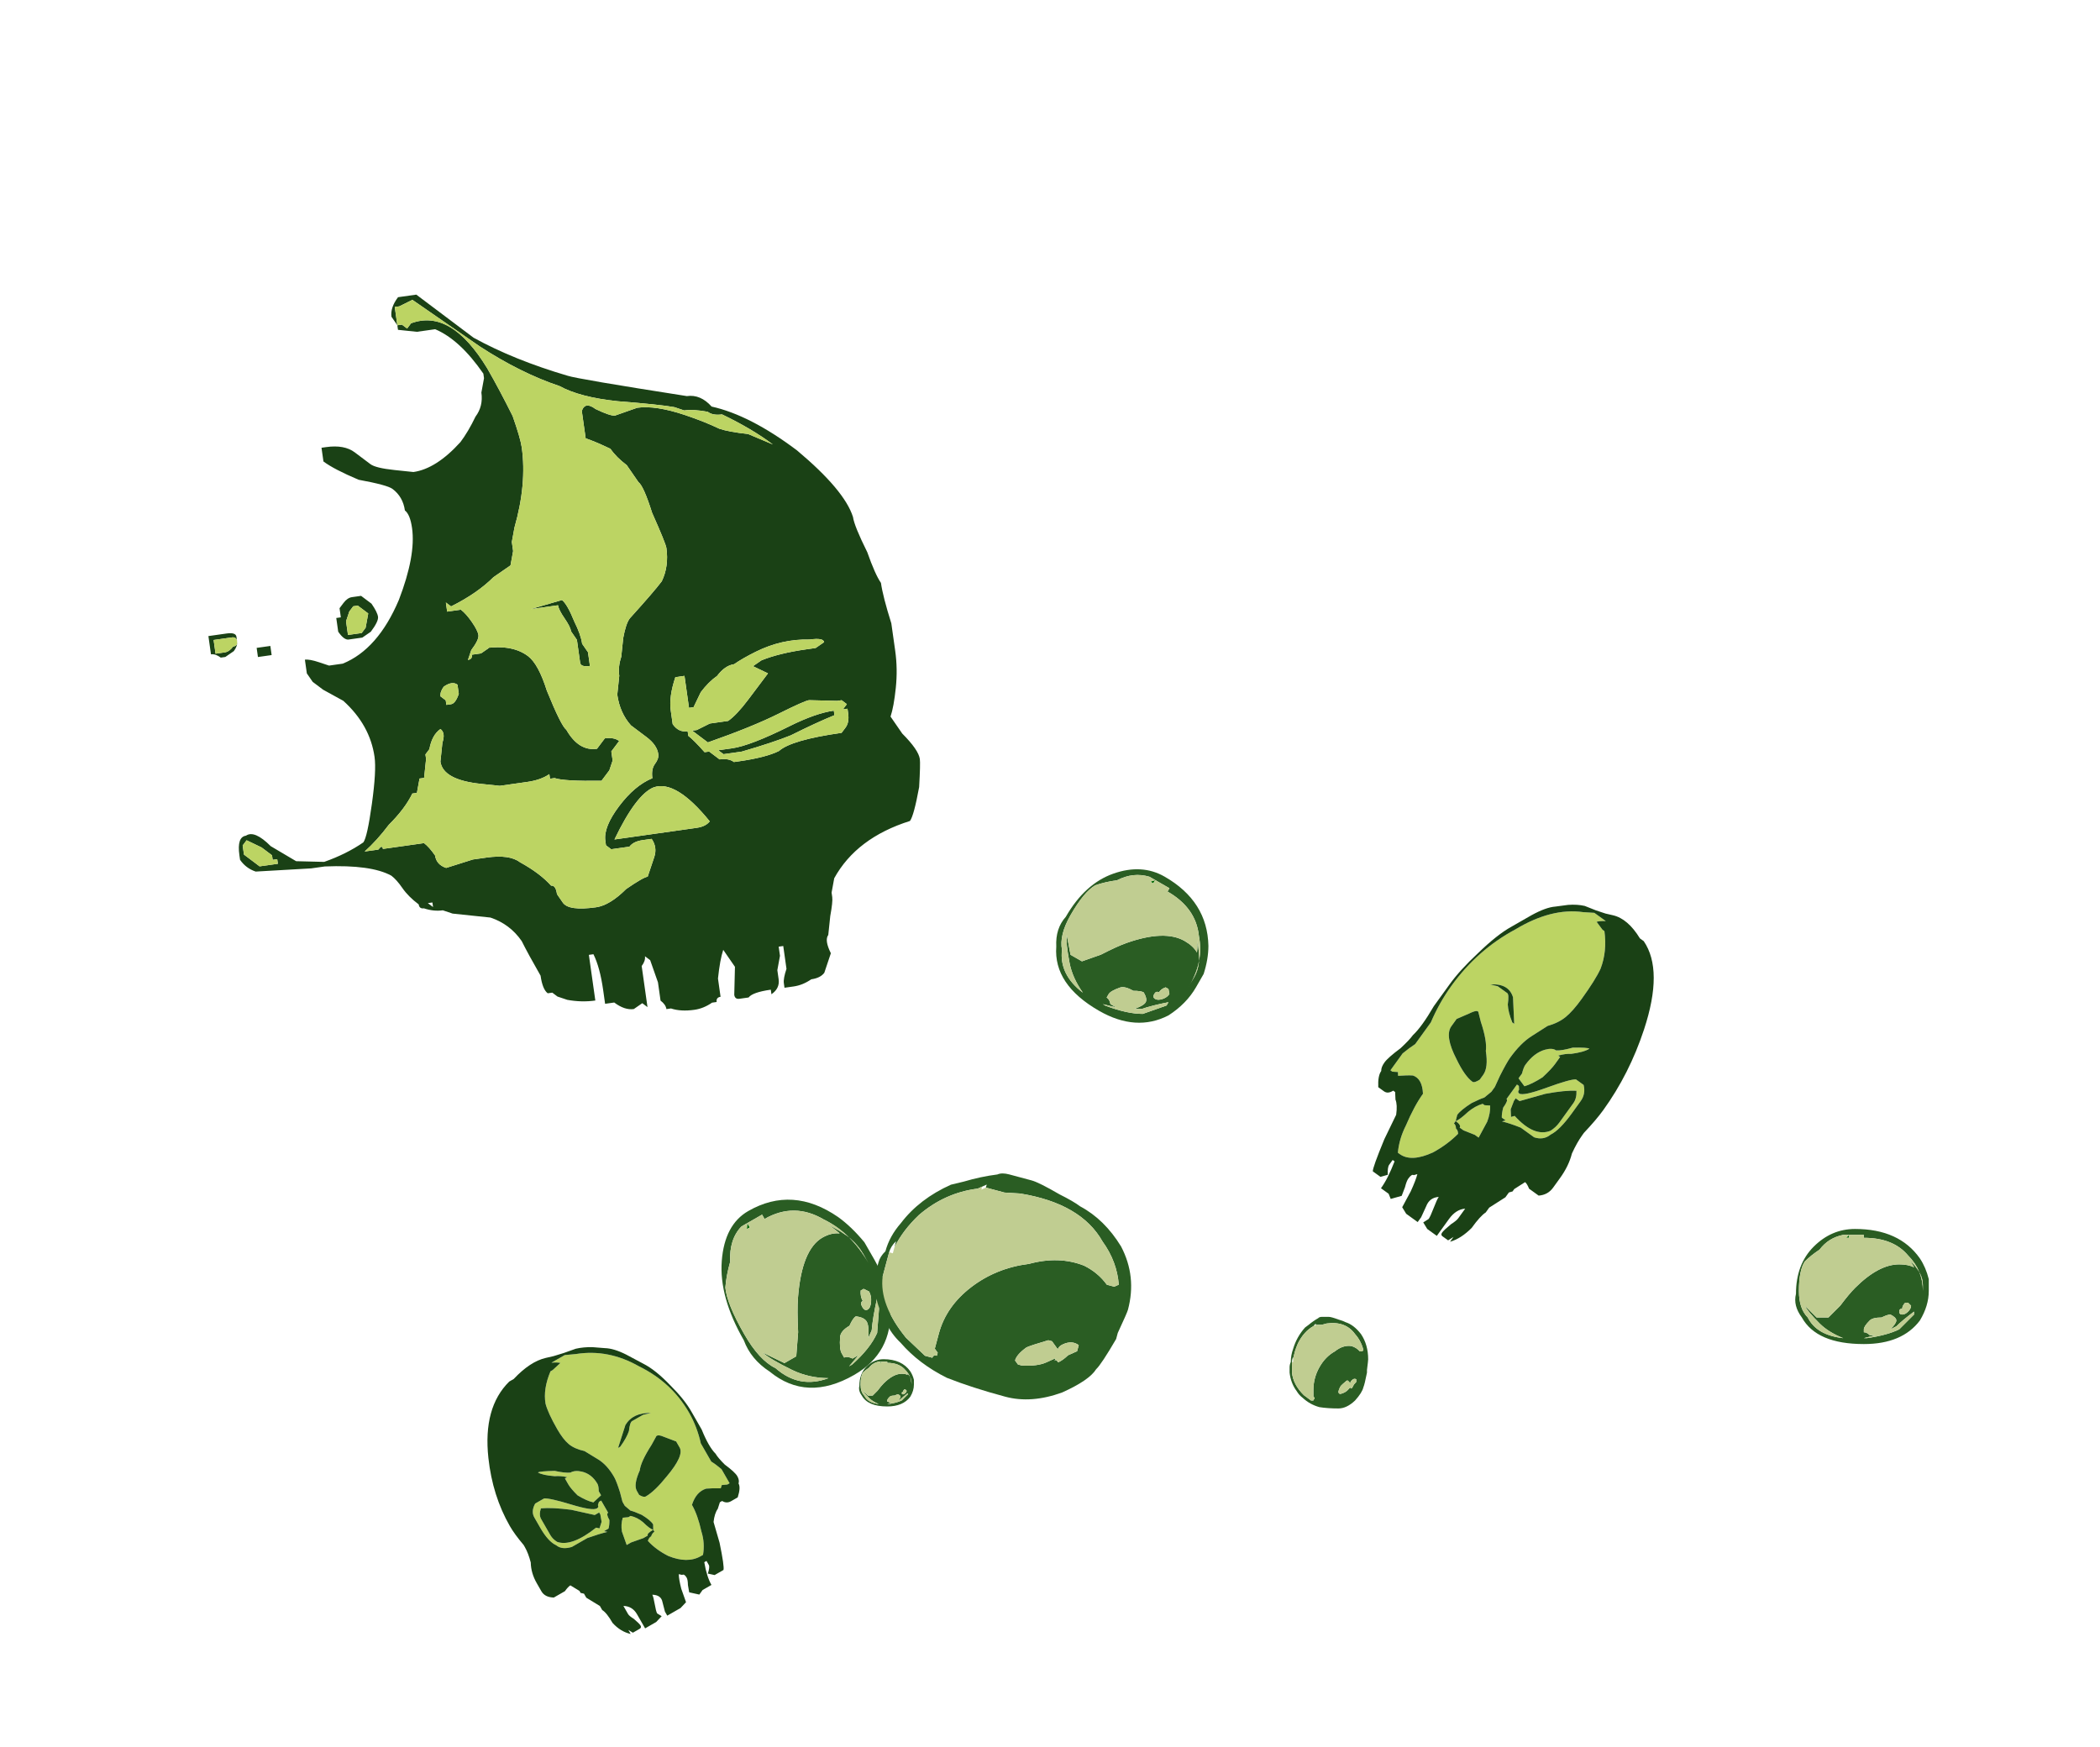 <?xml version="1.0" encoding="UTF-8" standalone="no"?>
<svg xmlns:ffdec="https://www.free-decompiler.com/flash" xmlns:xlink="http://www.w3.org/1999/xlink" ffdec:objectType="frame" height="133.9px" width="160.95px" xmlns="http://www.w3.org/2000/svg">
  <g transform="matrix(1.0, 0.0, 0.0, 1.0, 76.5, 100.75)">
    <use ffdec:characterId="227" height="6.15" transform="matrix(-3.394, 1.948, 1.777, 3.095, -27.633, -0.909)" width="4.45" xlink:href="#shape0"/>
    <use ffdec:characterId="228" height="1.95" transform="matrix(4.531, -2.601, 3.813, 6.643, -23.684, -5.32)" width="2.25" xlink:href="#shape1"/>
    <use ffdec:characterId="228" height="1.95" transform="matrix(1.858, 0.0, 0.0, 1.858, -10.636, 3.435)" width="2.25" xlink:href="#shape1"/>
    <use ffdec:characterId="229" height="3.45" transform="matrix(5.681, 1.522, -1.24, 4.63, -6.815, -12.783)" width="3.3" xlink:href="#shape2"/>
    <use ffdec:characterId="229" height="3.45" transform="matrix(1.825, 0.0, 0.0, 2.035, 22.338, 0.19)" width="3.3" xlink:href="#shape2"/>
    <use ffdec:characterId="228" height="1.95" transform="matrix(4.372, 2.51, -2.916, 5.079, 8.393, -36.061)" width="2.25" xlink:href="#shape1"/>
    <use ffdec:characterId="227" height="6.15" transform="matrix(2.933, 2.117, -2.67, 3.699, 41.096, -35.224)" width="4.45" xlink:href="#shape0"/>
    <use ffdec:characterId="229" height="3.45" transform="matrix(1.965, 0.0, 0.0, 2.341, -22.642, -38.379)" width="3.3" xlink:href="#shape2"/>
    <use ffdec:characterId="228" height="1.95" transform="matrix(4.524, 0.0, 0.0, 4.524, 61.148, -6.548)" width="2.25" xlink:href="#shape1"/>
    <use ffdec:characterId="231" height="8.1" transform="matrix(7.0, -0.99, 0.99, 7.0, -63.844, -75.444)" width="7.45" xlink:href="#shape3"/>
  </g>
  <defs>
    <g id="shape0" transform="matrix(1.0, 0.0, 0.0, 1.0, 2.25, 3.95)">
      <path d="M0.3 -3.05 Q0.35 -2.85 0.35 -2.45 0.35 -2.2 0.3 -2.05 0.25 -1.9 0.1 -1.75 0.0 -1.55 -0.05 -1.45 -0.15 -1.25 -0.15 -0.95 -0.15 -0.85 -0.1 -0.6 L-0.05 -0.4 -0.05 -0.3 -0.1 -0.15 Q-0.15 -0.1 -0.25 0.05 -0.35 0.25 -0.35 0.35 L-0.3 0.45 -0.3 0.5 Q-0.25 0.5 -0.2 0.55 -0.15 0.55 -0.1 0.6 -0.15 0.85 -0.3 1.1 -0.55 1.45 -0.85 1.45 L-0.9 1.45 Q-1.05 1.25 -1.1 1.0 -1.2 0.65 -1.2 0.4 -1.4 0.2 -1.6 0.25 -1.7 0.3 -1.85 0.4 L-1.9 0.35 -2.0 0.4 -2.05 0.4 -2.05 0.3 Q-2.05 0.2 -2.05 0.05 -2.0 -0.1 -1.95 -0.2 -1.95 -0.3 -1.95 -0.5 L-1.95 -0.65 Q-2.05 -1.0 -2.05 -1.35 -2.05 -2.1 -1.65 -2.75 -1.3 -3.4 -0.7 -3.65 L-0.5 -3.75 -0.2 -3.75 Q-0.3 -3.7 -0.35 -3.65 L-0.15 -3.6 -0.1 -3.6 Q0.2 -3.35 0.3 -3.05 M0.85 -1.6 Q0.75 -1.55 0.65 -1.45 L0.7 -1.45 0.7 -1.3 Q0.7 -1.2 0.65 -1.0 0.55 -0.8 0.45 -0.7 L0.25 -0.75 0.25 -0.85 Q0.2 -0.95 0.2 -1.0 0.2 -1.25 0.35 -1.4 0.45 -1.5 0.55 -1.5 0.65 -1.55 0.8 -1.7 1.05 -1.85 1.1 -1.85 1.05 -1.75 0.85 -1.6 M0.4 -0.6 Q0.4 -0.55 0.45 -0.55 0.55 -0.55 0.85 -0.9 1.15 -1.25 1.25 -1.3 L1.45 -1.3 Q1.6 -1.2 1.6 -1.05 1.6 -0.95 1.6 -0.8 1.6 -0.45 1.5 -0.3 1.45 -0.15 1.25 -0.1 L0.9 -0.1 Q0.65 -0.05 0.5 0.0 L0.55 -0.05 0.45 -0.05 Q0.4 -0.1 0.35 -0.2 0.35 -0.35 0.3 -0.35 L0.3 -0.65 0.35 -0.65 0.4 -0.6 M0.45 -0.4 L0.5 -0.25 Q0.55 -0.2 0.6 -0.15 L0.65 -0.2 Q1.25 -0.1 1.45 -0.35 1.5 -0.45 1.5 -0.55 1.5 -0.65 1.5 -0.75 L1.5 -0.95 Q1.5 -1.05 1.4 -1.15 1.2 -1.05 0.9 -0.8 L0.55 -0.45 0.45 -0.45 0.45 -0.4 M-1.55 -0.8 Q-1.55 -0.6 -1.05 -0.4 -0.7 -0.25 -0.5 -0.25 -0.45 -0.25 -0.4 -0.35 L-0.4 -0.45 Q-0.4 -0.6 -0.65 -0.8 -0.75 -0.95 -1.1 -1.15 L-1.25 -1.25 Q-1.3 -1.3 -1.4 -1.15 L-1.55 -0.95 Q-1.55 -0.9 -1.55 -0.8 M-0.05 -0.05 L0.0 -0.05 0.1 -0.1 Q0.2 0.0 0.25 0.15 L0.3 0.45 0.2 0.45 -0.05 0.5 -0.15 0.5 Q-0.15 0.45 -0.3 0.45 -0.25 0.4 -0.2 0.2 -0.15 0.05 -0.05 -0.05 M-0.55 -1.45 L-0.5 -1.45 Q-0.55 -1.5 -0.7 -1.65 -0.8 -1.75 -0.85 -1.8 -1.1 -1.95 -1.4 -1.75 L-1.25 -1.8 -1.0 -1.8 Q-0.95 -1.8 -0.85 -1.65 -0.75 -1.55 -0.55 -1.45" fill="#bcd463" fill-rule="evenodd" stroke="none"/>
      <path d="M0.6 -3.85 L0.7 -3.85 Q1.4 -3.65 1.8 -2.65 2.1 -1.9 2.1 -1.15 2.1 -0.95 2.05 -0.65 L2.05 -0.6 Q2.05 -0.45 2.1 -0.25 2.2 -0.05 2.2 0.2 2.2 0.35 2.2 0.4 2.2 0.55 2.05 0.65 L1.8 0.65 Q1.7 0.6 1.65 0.6 L1.55 0.8 1.55 0.85 1.5 0.9 1.5 1.0 Q1.45 1.1 1.35 1.3 L1.35 1.4 Q1.3 1.5 1.3 1.75 1.25 2.0 1.1 2.15 L1.1 2.05 1.05 2.15 0.9 2.15 Q0.85 2.15 0.85 2.1 0.85 2.05 0.9 1.9 0.95 1.8 0.95 1.75 0.95 1.7 0.95 1.65 L0.95 1.55 Q0.8 1.65 0.8 1.85 L0.8 2.2 0.55 2.2 0.4 2.15 0.45 2.05 Q0.45 2.0 0.4 1.85 0.35 1.7 0.35 1.65 0.2 1.75 0.25 1.9 L0.3 2.1 0.3 2.2 0.0 2.2 -0.15 2.15 -0.2 1.85 Q-0.25 1.65 -0.3 1.55 L-0.35 1.6 Q-0.4 1.6 -0.4 1.7 -0.4 1.75 -0.35 1.85 L-0.3 2.0 -0.45 2.15 -0.55 2.1 -0.75 2.1 Q-0.75 1.9 -0.85 1.6 L-0.9 1.6 -0.9 1.7 Q-0.9 1.75 -0.8 1.85 L-0.9 1.95 -1.1 1.95 Q-1.15 1.9 -1.3 1.4 L-1.4 0.95 Q-1.5 0.8 -1.6 0.75 L-1.7 0.65 -1.75 0.65 Q-1.8 0.75 -1.9 0.75 L-2.05 0.75 Q-2.2 0.6 -2.2 0.5 -2.25 0.45 -2.25 0.35 -2.25 0.25 -2.15 0.0 -2.1 -0.2 -2.1 -0.3 -2.05 -0.5 -2.1 -0.9 -2.1 -1.1 -2.1 -1.35 -2.1 -1.65 -2.0 -2.05 -1.9 -2.5 -1.75 -2.75 L-1.55 -3.1 Q-1.4 -3.35 -1.25 -3.45 L-1.05 -3.6 Q-0.9 -3.7 -0.75 -3.75 L-0.5 -3.8 -0.3 -3.85 -0.15 -3.9 Q0.15 -4.0 0.6 -3.85 M0.3 -3.05 Q0.2 -3.35 -0.1 -3.6 L-0.15 -3.6 -0.35 -3.65 Q-0.3 -3.7 -0.2 -3.75 L-0.5 -3.75 -0.7 -3.65 Q-1.3 -3.4 -1.65 -2.75 -2.05 -2.1 -2.05 -1.35 -2.05 -1.0 -1.95 -0.65 L-1.95 -0.5 Q-1.95 -0.3 -1.95 -0.2 -2.0 -0.1 -2.05 0.05 -2.05 0.2 -2.05 0.3 L-2.05 0.4 -2.0 0.4 -1.9 0.35 -1.85 0.4 Q-1.7 0.3 -1.6 0.25 -1.4 0.2 -1.2 0.4 -1.2 0.65 -1.1 1.0 -1.05 1.25 -0.9 1.45 L-0.85 1.45 Q-0.55 1.45 -0.3 1.1 -0.15 0.85 -0.1 0.6 -0.15 0.55 -0.2 0.55 -0.25 0.5 -0.3 0.5 L-0.3 0.45 -0.35 0.35 Q-0.35 0.25 -0.25 0.05 -0.15 -0.1 -0.1 -0.15 L-0.05 -0.3 -0.05 -0.4 -0.1 -0.6 Q-0.15 -0.85 -0.15 -0.95 -0.15 -1.25 -0.05 -1.45 0.0 -1.55 0.1 -1.75 0.25 -1.9 0.3 -2.05 0.35 -2.2 0.35 -2.45 0.35 -2.85 0.3 -3.05 M-1.55 -0.8 Q-1.55 -0.9 -1.55 -0.95 L-1.4 -1.15 Q-1.3 -1.3 -1.25 -1.25 L-1.1 -1.15 Q-0.75 -0.95 -0.65 -0.8 -0.4 -0.6 -0.4 -0.45 L-0.4 -0.35 Q-0.45 -0.25 -0.5 -0.25 -0.7 -0.25 -1.05 -0.4 -1.55 -0.6 -1.55 -0.8 M0.45 -0.4 L0.45 -0.45 0.55 -0.45 0.9 -0.8 Q1.2 -1.05 1.4 -1.15 1.5 -1.05 1.5 -0.95 L1.5 -0.75 Q1.5 -0.65 1.5 -0.55 1.5 -0.45 1.45 -0.35 1.25 -0.1 0.65 -0.2 L0.6 -0.15 Q0.55 -0.2 0.5 -0.25 L0.45 -0.4 M0.4 -0.6 L0.35 -0.65 0.3 -0.65 0.3 -0.35 Q0.35 -0.35 0.35 -0.2 0.4 -0.1 0.45 -0.05 L0.55 -0.05 0.5 0.0 Q0.65 -0.05 0.9 -0.1 L1.25 -0.1 Q1.45 -0.15 1.5 -0.3 1.6 -0.45 1.6 -0.8 1.6 -0.95 1.6 -1.05 1.6 -1.2 1.45 -1.3 L1.25 -1.3 Q1.15 -1.25 0.85 -0.9 0.55 -0.55 0.45 -0.55 0.4 -0.55 0.4 -0.6 M0.85 -1.6 Q1.05 -1.75 1.1 -1.85 1.05 -1.85 0.8 -1.7 0.65 -1.55 0.55 -1.5 0.45 -1.5 0.35 -1.4 0.2 -1.25 0.2 -1.0 0.2 -0.95 0.25 -0.85 L0.25 -0.75 0.45 -0.7 Q0.55 -0.8 0.65 -1.0 0.7 -1.2 0.7 -1.3 L0.7 -1.45 0.65 -1.45 Q0.75 -1.55 0.85 -1.6 M-0.55 -1.45 Q-0.75 -1.55 -0.85 -1.65 -0.95 -1.8 -1.0 -1.8 L-1.25 -1.8 -1.4 -1.75 Q-1.1 -1.95 -0.85 -1.8 -0.8 -1.75 -0.7 -1.65 -0.55 -1.5 -0.5 -1.45 L-0.55 -1.45 M-0.05 -0.05 Q-0.15 0.05 -0.2 0.2 -0.25 0.4 -0.3 0.45 -0.15 0.45 -0.15 0.5 L-0.05 0.5 0.2 0.45 0.3 0.45 0.25 0.15 Q0.2 0.0 0.1 -0.1 L0.0 -0.05 -0.05 -0.05" fill="#1a4115" fill-rule="evenodd" stroke="none"/>
    </g>
    <g id="shape1" transform="matrix(1.0, 0.0, 0.0, 1.0, 1.15, 0.95)">
      <path d="M-0.25 -0.8 L-0.3 -0.8 -0.25 -0.85 -0.25 -0.8" fill="#006600" fill-rule="evenodd" stroke="none"/>
      <path d="M0.75 -0.45 Q0.9 -0.3 0.95 -0.2 1.0 -0.1 1.0 0.0 1.0 0.15 1.0 0.3 1.0 0.2 1.0 0.1 1.0 -0.25 0.75 -0.5 0.5 -0.8 0.0 -0.8 L0.0 -0.85 Q-0.15 -0.85 -0.25 -0.85 L-0.35 -0.85 Q-0.6 -0.8 -0.75 -0.6 -0.9 -0.5 -1.0 -0.4 -1.1 -0.25 -1.1 0.1 -1.1 0.4 -0.95 0.55 -0.8 0.85 -0.35 0.9 -0.6 0.8 -0.75 0.65 -0.95 0.45 -1.0 0.35 -0.9 0.45 -0.8 0.55 L-0.7 0.55 Q-0.65 0.55 -0.6 0.55 L-0.4 0.35 Q-0.25 0.15 -0.15 0.05 0.25 -0.35 0.6 -0.35 0.75 -0.35 0.85 -0.3 0.8 -0.4 0.75 -0.45 M1.1 -0.1 Q1.1 0.0 1.1 0.1 1.1 0.35 0.95 0.6 0.65 1.0 0.0 1.0 -0.8 1.0 -1.05 0.55 -1.2 0.35 -1.15 0.15 -1.15 -0.35 -0.85 -0.65 -0.55 -0.95 -0.15 -0.95 0.6 -0.95 0.95 -0.45 1.05 -0.3 1.1 -0.1 M0.85 0.5 L0.85 0.45 Q0.65 0.6 0.55 0.7 L0.45 0.75 Q0.55 0.65 0.55 0.6 0.55 0.55 0.45 0.5 0.4 0.5 0.3 0.55 0.15 0.55 0.1 0.6 0.0 0.7 0.0 0.75 L0.0 0.8 Q0.05 0.8 0.1 0.85 L0.2 0.85 0.0 0.9 0.05 0.9 Q0.4 0.85 0.6 0.75 0.7 0.65 0.85 0.5 M0.8 0.35 L0.75 0.3 0.7 0.3 Q0.65 0.35 0.65 0.4 0.6 0.4 0.6 0.45 0.6 0.5 0.65 0.5 0.7 0.5 0.75 0.45 0.8 0.4 0.8 0.35" fill="#2a5d23" fill-rule="evenodd" stroke="none"/>
      <path d="M0.75 -0.45 Q0.8 -0.4 0.85 -0.3 0.75 -0.35 0.6 -0.35 0.25 -0.35 -0.15 0.05 -0.25 0.15 -0.4 0.35 L-0.6 0.55 Q-0.65 0.55 -0.7 0.55 L-0.8 0.55 Q-0.9 0.45 -1.0 0.35 -0.95 0.45 -0.75 0.65 -0.6 0.8 -0.35 0.9 -0.8 0.85 -0.95 0.55 -1.1 0.4 -1.1 0.1 -1.1 -0.25 -1.0 -0.4 -0.9 -0.5 -0.75 -0.6 -0.6 -0.8 -0.35 -0.85 L-0.25 -0.85 Q-0.15 -0.85 0.0 -0.85 L0.0 -0.8 Q0.5 -0.8 0.75 -0.5 1.0 -0.25 1.0 0.1 1.0 0.2 1.0 0.3 1.0 0.15 1.0 0.0 1.0 -0.1 0.95 -0.2 0.9 -0.3 0.75 -0.45 M0.8 0.35 Q0.8 0.4 0.75 0.45 0.7 0.5 0.65 0.5 0.6 0.5 0.6 0.45 0.6 0.4 0.65 0.4 0.65 0.35 0.7 0.3 L0.75 0.3 0.8 0.35 M0.85 0.5 Q0.7 0.65 0.6 0.75 0.4 0.85 0.05 0.9 L0.0 0.9 0.2 0.85 0.1 0.85 Q0.05 0.8 0.0 0.8 L0.0 0.75 Q0.0 0.7 0.1 0.6 0.15 0.55 0.3 0.55 0.4 0.5 0.45 0.5 0.55 0.55 0.55 0.6 0.55 0.65 0.45 0.75 L0.55 0.7 Q0.65 0.6 0.85 0.45 L0.85 0.5 M-0.25 -0.8 L-0.25 -0.85 -0.3 -0.8 -0.25 -0.8" fill="#c0cd91" fill-rule="evenodd" stroke="none"/>
    </g>
    <g id="shape2" transform="matrix(1.0, 0.0, 0.0, 1.0, 1.65, 1.7)">
      <path d="M-0.55 1.55 L-0.55 1.55" fill="#009900" fill-rule="evenodd" stroke="none"/>
      <path d="M-1.55 0.0 Q-1.55 0.1 -1.55 0.2 L-1.55 0.4 Q-1.5 0.85 -1.05 1.25 -0.9 1.35 -0.75 1.45 L-0.65 1.45 Q-0.65 1.4 -0.6 1.4 L-0.6 1.35 -0.65 1.3 -0.65 1.05 Q-0.65 0.6 -0.4 0.2 -0.15 -0.2 0.25 -0.4 0.6 -0.65 0.95 -0.6 1.15 -0.55 1.3 -0.4 L1.4 -0.4 1.45 -0.45 Q1.35 -0.8 1.1 -1.05 0.9 -1.3 0.6 -1.4 0.3 -1.5 -0.1 -1.45 L-0.3 -1.4 -0.4 -1.4 Q-0.5 -1.4 -0.55 -1.4 L-0.55 -1.45 -0.6 -1.4 -0.65 -1.35 Q-1.05 -1.15 -1.3 -0.7 -1.45 -0.4 -1.5 -0.1 L-1.5 0.0 -1.5 -0.2 Q-1.55 -0.1 -1.55 0.0 M0.7 -1.5 Q1.05 -1.4 1.35 -1.05 1.65 -0.65 1.65 -0.1 1.65 -0.05 1.6 0.3 L1.6 0.4 Q1.5 0.85 1.45 0.95 1.4 1.15 1.1 1.45 0.75 1.75 0.4 1.75 -0.05 1.75 -0.4 1.7 -0.8 1.6 -1.1 1.35 -1.25 1.25 -1.35 1.1 -1.6 0.8 -1.65 0.4 L-1.65 0.2 Q-1.65 0.1 -1.6 0.0 -1.6 -0.25 -1.5 -0.5 -1.35 -0.95 -1.0 -1.3 L-0.85 -1.4 Q-0.65 -1.55 -0.45 -1.65 -0.4 -1.7 -0.3 -1.7 L-0.25 -1.7 Q-0.15 -1.7 0.0 -1.7 0.1 -1.7 0.4 -1.6 0.6 -1.55 0.7 -1.5 M1.5 0.25 L1.5 0.25 M0.8 0.7 L0.75 0.7 Q0.55 0.85 0.5 0.9 0.4 1.05 0.4 1.15 L0.45 1.2 0.5 1.2 Q0.7 1.15 0.8 1.05 L0.9 0.95 0.9 1.0 Q0.9 0.95 0.95 1.0 1.0 0.95 1.05 0.85 L1.15 0.75 1.15 0.65 Q1.05 0.6 0.95 0.7 0.9 0.75 0.9 0.8 L0.8 0.7 M-0.55 1.55 L-0.55 1.55" fill="#2a5d23" fill-rule="evenodd" stroke="none"/>
      <path d="M-0.55 -1.4 Q-0.5 -1.4 -0.4 -1.4 L-0.3 -1.4 -0.1 -1.45 Q0.3 -1.5 0.6 -1.4 0.9 -1.3 1.1 -1.05 1.35 -0.8 1.45 -0.45 L1.4 -0.4 1.3 -0.4 Q1.15 -0.55 0.95 -0.6 0.6 -0.65 0.25 -0.4 -0.15 -0.2 -0.4 0.2 -0.65 0.6 -0.65 1.05 L-0.65 1.3 -0.6 1.35 -0.6 1.4 Q-0.65 1.4 -0.65 1.45 L-0.75 1.45 Q-0.9 1.35 -1.05 1.25 -1.5 0.85 -1.55 0.4 L-1.55 0.2 Q-1.55 0.1 -1.55 0.0 L-1.5 0.0 -1.5 -0.1 Q-1.45 -0.4 -1.3 -0.7 -1.05 -1.15 -0.65 -1.35 L-0.6 -1.4 -0.6 -1.35 -0.55 -1.4 M0.8 0.7 L0.9 0.8 Q0.9 0.75 0.95 0.7 1.05 0.6 1.15 0.65 L1.15 0.75 1.05 0.85 Q1.0 0.95 0.95 1.0 0.9 0.95 0.9 1.0 L0.9 0.95 0.8 1.05 Q0.7 1.15 0.5 1.2 L0.45 1.2 0.4 1.15 Q0.4 1.05 0.5 0.9 0.55 0.85 0.75 0.7 L0.8 0.7" fill="#c0cd91" fill-rule="evenodd" stroke="none"/>
    </g>
    <g id="shape3" transform="matrix(1.0, 0.0, 0.0, 1.0, 4.55, 5.75)">
      <path d="M2.65 -2.3 Q2.7 -2.05 2.75 -1.95 2.75 -1.8 2.8 -1.5 L2.8 -1.2 Q2.8 -1.0 2.75 -0.8 2.7 -0.6 2.65 -0.5 L2.75 -0.3 Q2.9 -0.1 2.9 0.0 2.9 0.05 2.85 0.3 2.75 0.6 2.7 0.65 2.1 0.75 1.8 1.15 L1.75 1.3 1.75 1.35 Q1.75 1.4 1.7 1.55 L1.65 1.75 Q1.6 1.8 1.65 1.95 1.6 2.05 1.55 2.15 1.5 2.2 1.4 2.2 1.3 2.25 1.2 2.25 L1.1 2.25 1.1 2.2 Q1.1 2.15 1.15 2.05 L1.15 1.8 1.1 1.8 1.1 1.9 1.05 2.05 Q1.05 2.1 1.05 2.15 1.05 2.25 0.95 2.3 L0.95 2.25 Q0.75 2.25 0.7 2.3 L0.6 2.3 Q0.55 2.3 0.55 2.25 L0.6 1.95 Q0.55 1.85 0.5 1.75 0.45 1.85 0.4 2.05 L0.4 2.25 Q0.35 2.25 0.35 2.3 L0.3 2.3 Q0.2 2.35 0.1 2.35 -0.05 2.35 -0.15 2.3 L-0.2 2.3 Q-0.2 2.25 -0.25 2.2 L-0.25 2.0 -0.3 1.75 -0.35 1.7 Q-0.35 1.75 -0.4 1.8 L-0.4 2.25 -0.45 2.2 -0.55 2.25 Q-0.65 2.25 -0.75 2.15 L-0.85 2.15 -0.85 2.0 Q-0.85 1.75 -0.9 1.6 L-0.95 1.6 -0.95 2.1 Q-1.1 2.1 -1.25 2.05 L-1.35 2.0 -1.4 1.95 -1.45 1.95 Q-1.5 1.9 -1.5 1.75 -1.6 1.5 -1.65 1.35 -1.75 1.15 -1.95 1.05 -2.15 1.0 -2.35 0.95 L-2.45 0.9 Q-2.55 0.9 -2.65 0.85 -2.7 0.85 -2.7 0.8 -2.8 0.7 -2.85 0.6 -2.9 0.5 -2.95 0.45 -3.15 0.3 -3.65 0.25 L-3.8 0.25 -4.4 0.2 Q-4.5 0.15 -4.55 0.05 L-4.55 0.0 Q-4.55 -0.2 -4.45 -0.2 -4.35 -0.25 -4.2 -0.05 L-3.95 0.15 -3.65 0.2 Q-3.4 0.15 -3.2 0.05 -3.15 0.0 -3.05 -0.35 -2.95 -0.7 -2.95 -0.85 -2.95 -1.2 -3.2 -1.5 L-3.4 -1.65 -3.5 -1.75 -3.55 -1.85 -3.55 -2.0 Q-3.5 -2.0 -3.4 -1.95 L-3.3 -1.9 -3.15 -1.9 Q-2.75 -2.0 -2.45 -2.5 -2.2 -2.95 -2.2 -3.25 -2.2 -3.4 -2.25 -3.45 -2.25 -3.6 -2.35 -3.7 -2.4 -3.75 -2.7 -3.85 -2.95 -4.0 -3.05 -4.1 L-3.05 -4.25 -3.0 -4.25 Q-2.8 -4.25 -2.7 -4.15 L-2.55 -4.0 Q-2.5 -3.95 -2.3 -3.9 L-2.1 -3.85 Q-1.85 -3.85 -1.55 -4.1 -1.45 -4.2 -1.35 -4.35 -1.25 -4.45 -1.25 -4.6 L-1.2 -4.75 -1.2 -4.8 Q-1.4 -5.2 -1.65 -5.35 L-1.85 -5.35 -2.05 -5.4 -2.05 -5.45 -2.1 -5.55 Q-2.1 -5.65 -2.0 -5.75 L-1.8 -5.75 -1.25 -5.2 Q-0.85 -4.9 -0.3 -4.65 -0.2 -4.6 0.95 -4.25 1.1 -4.25 1.2 -4.1 1.6 -3.95 2.05 -3.5 2.5 -3.0 2.55 -2.7 2.55 -2.6 2.65 -2.3 M1.3 -4.0 Q1.2 -4.0 1.15 -4.05 1.0 -4.1 0.9 -4.1 L0.8 -4.15 Q0.65 -4.2 0.2 -4.3 -0.2 -4.4 -0.4 -4.55 -0.8 -4.75 -1.2 -5.1 L-1.85 -5.7 -2.0 -5.65 -2.05 -5.65 -2.05 -5.45 -2.0 -5.45 -1.95 -5.4 -1.9 -5.45 Q-1.45 -5.55 -1.15 -4.85 -1.05 -4.6 -0.95 -4.3 -0.9 -4.05 -0.9 -3.95 -0.9 -3.55 -1.1 -3.1 L-1.15 -2.95 -1.15 -2.85 -1.2 -2.7 -1.4 -2.6 Q-1.6 -2.45 -1.9 -2.35 L-1.95 -2.4 -1.95 -2.3 -1.8 -2.3 Q-1.75 -2.25 -1.7 -2.15 -1.65 -2.05 -1.65 -2.0 -1.65 -1.95 -1.75 -1.85 L-1.8 -1.75 Q-1.75 -1.75 -1.75 -1.8 -1.7 -1.8 -1.65 -1.8 L-1.55 -1.85 -1.6 -1.85 Q-1.3 -1.85 -1.15 -1.7 -1.05 -1.6 -1.0 -1.3 -0.9 -0.9 -0.85 -0.85 -0.75 -0.6 -0.55 -0.6 L-0.45 -0.7 Q-0.35 -0.7 -0.3 -0.65 L-0.4 -0.55 -0.4 -0.45 -0.45 -0.35 -0.55 -0.25 Q-0.95 -0.3 -1.05 -0.35 L-1.1 -0.35 -1.1 -0.4 Q-1.2 -0.35 -1.35 -0.35 L-1.65 -0.35 -1.85 -0.4 Q-2.25 -0.5 -2.25 -0.7 L-2.2 -0.9 Q-2.15 -1.0 -2.2 -1.05 -2.3 -1.0 -2.35 -0.85 L-2.4 -0.8 -2.4 -0.75 -2.45 -0.55 -2.5 -0.55 -2.55 -0.4 -2.6 -0.4 Q-2.7 -0.25 -2.9 -0.1 -3.05 0.05 -3.2 0.15 L-3.05 0.15 Q-3.0 0.1 -3.0 0.15 L-2.55 0.15 Q-2.5 0.2 -2.45 0.3 -2.45 0.4 -2.35 0.45 L-2.05 0.4 -1.9 0.4 Q-1.65 0.4 -1.55 0.5 -1.35 0.65 -1.25 0.8 -1.2 0.8 -1.2 0.9 L-1.15 1.0 Q-1.1 1.1 -0.8 1.1 -0.65 1.1 -0.45 0.95 -0.25 0.85 -0.2 0.85 -0.15 0.75 -0.1 0.65 -0.05 0.55 -0.1 0.45 L-0.2 0.45 Q-0.3 0.45 -0.35 0.5 L-0.55 0.5 -0.6 0.45 -0.6 0.4 Q-0.6 0.25 -0.4 0.05 -0.2 -0.15 0.0 -0.2 0.0 -0.3 0.05 -0.35 0.1 -0.4 0.1 -0.45 0.1 -0.55 0.0 -0.65 L-0.15 -0.8 Q-0.25 -0.95 -0.25 -1.15 L-0.2 -1.35 Q-0.2 -1.45 -0.15 -1.55 L-0.1 -1.75 Q-0.05 -1.9 0.0 -1.95 0.3 -2.2 0.4 -2.3 0.5 -2.45 0.5 -2.65 0.5 -2.7 0.4 -3.05 0.35 -3.35 0.3 -3.4 L0.2 -3.6 Q0.1 -3.7 0.05 -3.8 -0.1 -3.9 -0.2 -3.95 -0.2 -4.0 -0.2 -4.1 -0.2 -4.2 -0.2 -4.25 -0.15 -4.35 -0.05 -4.25 0.1 -4.15 0.15 -4.15 L0.4 -4.2 Q0.6 -4.2 0.9 -4.05 1.1 -3.95 1.25 -3.85 1.35 -3.8 1.55 -3.75 L1.8 -3.6 Q1.6 -3.8 1.3 -4.0 M0.75 -0.4 L0.9 -0.4 Q1.1 -0.4 1.55 -0.55 1.85 -0.65 2.05 -0.65 L2.05 -0.6 Q1.85 -0.55 1.55 -0.45 1.35 -0.4 1.0 -0.35 L0.8 -0.35 0.75 -0.4 M1.25 -1.25 L1.35 -1.3 Q1.55 -1.35 1.85 -1.35 L1.95 -1.35 2.05 -1.4 Q2.05 -1.45 1.9 -1.45 1.6 -1.5 1.3 -1.4 1.15 -1.35 1.05 -1.3 0.95 -1.3 0.85 -1.2 0.75 -1.15 0.65 -1.05 L0.55 -0.9 0.5 -0.9 0.5 -1.25 0.4 -1.25 Q0.3 -1.05 0.3 -0.9 0.3 -0.8 0.3 -0.75 0.35 -0.65 0.45 -0.65 L0.45 -0.6 Q0.5 -0.55 0.6 -0.4 L0.65 -0.4 0.75 -0.3 Q0.85 -0.3 0.9 -0.25 L0.95 -0.25 Q1.25 -0.25 1.4 -0.3 1.55 -0.4 2.1 -0.4 L2.15 -0.45 Q2.2 -0.5 2.2 -0.6 L2.2 -0.65 2.15 -0.65 2.2 -0.7 2.15 -0.75 2.1 -0.75 1.8 -0.8 Q1.75 -0.8 1.45 -0.7 1.15 -0.6 0.65 -0.5 L0.5 -0.65 0.55 -0.65 0.7 -0.7 0.9 -0.7 Q1.0 -0.75 1.15 -0.9 L1.4 -1.15 1.25 -1.25 M0.55 0.35 Q0.25 -0.15 0.0 -0.1 -0.2 -0.05 -0.5 0.4 L0.4 0.4 Q0.5 0.4 0.55 0.35 M-4.35 -2.4 Q-4.25 -2.4 -4.25 -2.35 L-4.25 -2.3 Q-4.25 -2.25 -4.3 -2.2 L-4.4 -2.15 -4.45 -2.15 Q-4.5 -2.2 -4.55 -2.2 L-4.55 -2.4 -4.35 -2.4 M-4.5 -2.35 L-4.5 -2.2 Q-4.45 -2.2 -4.4 -2.2 -4.35 -2.2 -4.3 -2.25 -4.25 -2.25 -4.25 -2.3 -4.25 -2.35 -4.3 -2.35 L-4.5 -2.35 M-3.9 -2.15 L-3.9 -2.1 -4.05 -2.1 -4.05 -2.2 -3.9 -2.2 -3.9 -2.15 M-4.5 0.0 L-4.35 0.15 -4.15 0.15 -4.15 0.1 -4.2 0.1 -4.2 0.05 -4.3 -0.05 -4.45 -0.15 -4.5 -0.1 -4.5 0.0 M-2.85 -2.6 L-2.75 -2.5 Q-2.7 -2.4 -2.7 -2.35 -2.7 -2.3 -2.8 -2.2 L-2.9 -2.15 -3.05 -2.15 Q-3.1 -2.15 -3.15 -2.25 -3.15 -2.3 -3.15 -2.4 L-3.1 -2.4 Q-3.1 -2.45 -3.1 -2.5 L-3.05 -2.55 Q-3.0 -2.6 -2.95 -2.6 L-2.85 -2.6 M-2.9 -2.5 L-2.95 -2.5 -3.0 -2.45 -3.05 -2.35 Q-3.05 -2.3 -3.05 -2.25 L-3.05 -2.2 -2.9 -2.2 -2.85 -2.25 -2.8 -2.4 Q-2.85 -2.45 -2.9 -2.5 M-1.95 -1.5 Q-2.0 -1.55 -2.1 -1.5 -2.15 -1.45 -2.15 -1.4 L-2.1 -1.35 -2.1 -1.3 -2.05 -1.3 Q-2.0 -1.3 -1.95 -1.4 L-1.95 -1.5 M-0.6 -2.0 Q-0.55 -1.85 -0.55 -1.75 L-0.5 -1.65 -0.5 -1.5 Q-0.6 -1.5 -0.6 -1.55 L-0.6 -1.8 -0.65 -1.9 Q-0.65 -1.95 -0.7 -2.05 -0.75 -2.15 -0.75 -2.2 L-1.05 -2.2 -0.7 -2.25 Q-0.65 -2.2 -0.6 -2.0 M-2.6 0.8 L-2.55 0.85 -2.55 0.8 -2.6 0.8" fill="#1a4115" fill-rule="evenodd" stroke="none"/>
      <path d="M1.3 -4.0 Q1.6 -3.8 1.8 -3.6 L1.55 -3.75 Q1.35 -3.8 1.25 -3.85 1.1 -3.95 0.9 -4.05 0.6 -4.2 0.4 -4.2 L0.15 -4.15 Q0.1 -4.15 -0.05 -4.25 -0.15 -4.35 -0.2 -4.25 -0.2 -4.2 -0.2 -4.1 -0.2 -4.0 -0.2 -3.95 -0.1 -3.9 0.05 -3.8 0.1 -3.7 0.2 -3.6 L0.3 -3.4 Q0.35 -3.35 0.4 -3.05 0.5 -2.7 0.5 -2.65 0.5 -2.45 0.4 -2.3 0.3 -2.2 0.0 -1.95 -0.05 -1.9 -0.1 -1.75 L-0.15 -1.55 Q-0.2 -1.45 -0.2 -1.35 L-0.25 -1.15 Q-0.25 -0.95 -0.15 -0.8 L0.0 -0.65 Q0.1 -0.55 0.1 -0.45 0.1 -0.4 0.05 -0.35 0.0 -0.3 0.0 -0.2 -0.2 -0.15 -0.4 0.05 -0.6 0.25 -0.6 0.4 L-0.6 0.45 -0.55 0.5 -0.35 0.5 Q-0.3 0.45 -0.2 0.45 L-0.1 0.45 Q-0.05 0.55 -0.1 0.65 -0.15 0.75 -0.2 0.85 -0.25 0.85 -0.45 0.95 -0.65 1.1 -0.8 1.1 -1.1 1.1 -1.15 1.0 L-1.2 0.9 Q-1.2 0.8 -1.25 0.8 -1.35 0.65 -1.55 0.5 -1.65 0.4 -1.9 0.4 L-2.05 0.4 -2.35 0.45 Q-2.45 0.4 -2.45 0.3 -2.5 0.2 -2.55 0.15 L-3.0 0.15 Q-3.0 0.1 -3.05 0.15 L-3.2 0.15 Q-3.05 0.05 -2.9 -0.1 -2.7 -0.25 -2.6 -0.4 L-2.55 -0.4 -2.5 -0.55 -2.45 -0.55 -2.4 -0.75 -2.4 -0.8 -2.35 -0.85 Q-2.3 -1.0 -2.2 -1.05 -2.15 -1.0 -2.2 -0.9 L-2.25 -0.7 Q-2.25 -0.5 -1.85 -0.4 L-1.65 -0.35 -1.35 -0.35 Q-1.2 -0.35 -1.1 -0.4 L-1.1 -0.35 -1.05 -0.35 Q-0.95 -0.3 -0.55 -0.25 L-0.45 -0.35 -0.4 -0.45 -0.4 -0.55 -0.3 -0.65 Q-0.35 -0.7 -0.45 -0.7 L-0.55 -0.6 Q-0.75 -0.6 -0.85 -0.85 -0.9 -0.9 -1.0 -1.3 -1.05 -1.6 -1.15 -1.7 -1.3 -1.85 -1.6 -1.85 L-1.55 -1.85 -1.65 -1.8 Q-1.7 -1.8 -1.75 -1.8 -1.75 -1.75 -1.8 -1.75 L-1.75 -1.85 Q-1.65 -1.95 -1.65 -2.0 -1.65 -2.05 -1.7 -2.15 -1.75 -2.25 -1.8 -2.3 L-1.95 -2.3 -1.95 -2.4 -1.9 -2.35 Q-1.6 -2.45 -1.4 -2.6 L-1.2 -2.7 -1.15 -2.85 -1.15 -2.95 -1.1 -3.1 Q-0.9 -3.55 -0.9 -3.95 -0.9 -4.05 -0.95 -4.3 -1.05 -4.6 -1.15 -4.85 -1.45 -5.55 -1.9 -5.45 L-1.95 -5.4 -2.0 -5.45 -2.05 -5.45 -2.05 -5.65 -2.0 -5.65 -1.85 -5.7 -1.2 -5.1 Q-0.8 -4.75 -0.4 -4.55 -0.2 -4.4 0.2 -4.3 0.65 -4.2 0.8 -4.15 L0.9 -4.1 Q1.0 -4.1 1.15 -4.05 1.2 -4.0 1.3 -4.0 M1.25 -1.25 L1.4 -1.15 1.15 -0.9 Q1.0 -0.75 0.9 -0.7 L0.7 -0.7 0.55 -0.65 0.5 -0.65 0.65 -0.5 Q1.15 -0.6 1.45 -0.7 1.75 -0.8 1.8 -0.8 L2.1 -0.75 2.15 -0.75 2.2 -0.7 2.15 -0.65 2.2 -0.65 2.2 -0.6 Q2.2 -0.5 2.15 -0.45 L2.1 -0.4 Q1.55 -0.4 1.4 -0.3 1.25 -0.25 0.95 -0.25 L0.9 -0.25 Q0.85 -0.3 0.75 -0.3 L0.65 -0.4 0.6 -0.4 Q0.5 -0.55 0.45 -0.6 L0.45 -0.65 Q0.35 -0.65 0.3 -0.75 0.3 -0.8 0.3 -0.9 0.3 -1.05 0.4 -1.25 L0.5 -1.25 0.5 -0.9 0.55 -0.9 0.65 -1.05 Q0.75 -1.15 0.85 -1.2 0.95 -1.3 1.05 -1.3 1.15 -1.35 1.3 -1.4 1.6 -1.5 1.9 -1.45 2.05 -1.45 2.05 -1.4 L1.95 -1.35 1.85 -1.35 Q1.55 -1.35 1.35 -1.3 L1.25 -1.25 M0.75 -0.4 L0.8 -0.35 1.0 -0.35 Q1.35 -0.4 1.55 -0.45 1.85 -0.55 2.05 -0.6 L2.05 -0.65 Q1.85 -0.65 1.55 -0.55 1.1 -0.4 0.9 -0.4 L0.75 -0.4 M0.55 0.35 Q0.5 0.4 0.4 0.4 L-0.5 0.4 Q-0.2 -0.05 0.0 -0.1 0.25 -0.15 0.55 0.35 M-4.5 -2.35 L-4.3 -2.35 Q-4.25 -2.35 -4.25 -2.3 -4.25 -2.25 -4.3 -2.25 -4.35 -2.2 -4.4 -2.2 -4.45 -2.2 -4.5 -2.2 L-4.5 -2.35 M-4.5 0.0 L-4.5 -0.1 -4.45 -0.15 -4.3 -0.05 -4.2 0.05 -4.2 0.1 -4.15 0.1 -4.15 0.15 -4.35 0.15 -4.5 0.0 M-2.9 -2.5 Q-2.85 -2.45 -2.8 -2.4 L-2.85 -2.25 -2.9 -2.2 -3.05 -2.2 -3.05 -2.25 Q-3.05 -2.3 -3.05 -2.35 L-3.0 -2.45 -2.95 -2.5 -2.9 -2.5 M-1.95 -1.5 L-1.95 -1.4 Q-2.0 -1.3 -2.05 -1.3 L-2.1 -1.3 -2.1 -1.35 -2.15 -1.4 Q-2.15 -1.45 -2.1 -1.5 -2.0 -1.55 -1.95 -1.5 M-0.6 -2.0 Q-0.65 -2.2 -0.7 -2.25 L-1.05 -2.2 -0.75 -2.2 Q-0.75 -2.15 -0.7 -2.05 -0.65 -1.95 -0.65 -1.9 L-0.6 -1.8 -0.6 -1.55 Q-0.6 -1.5 -0.5 -1.5 L-0.5 -1.65 -0.55 -1.75 Q-0.55 -1.85 -0.6 -2.0" fill="#bcd463" fill-rule="evenodd" stroke="none"/>
    </g>
  </defs>
</svg>
